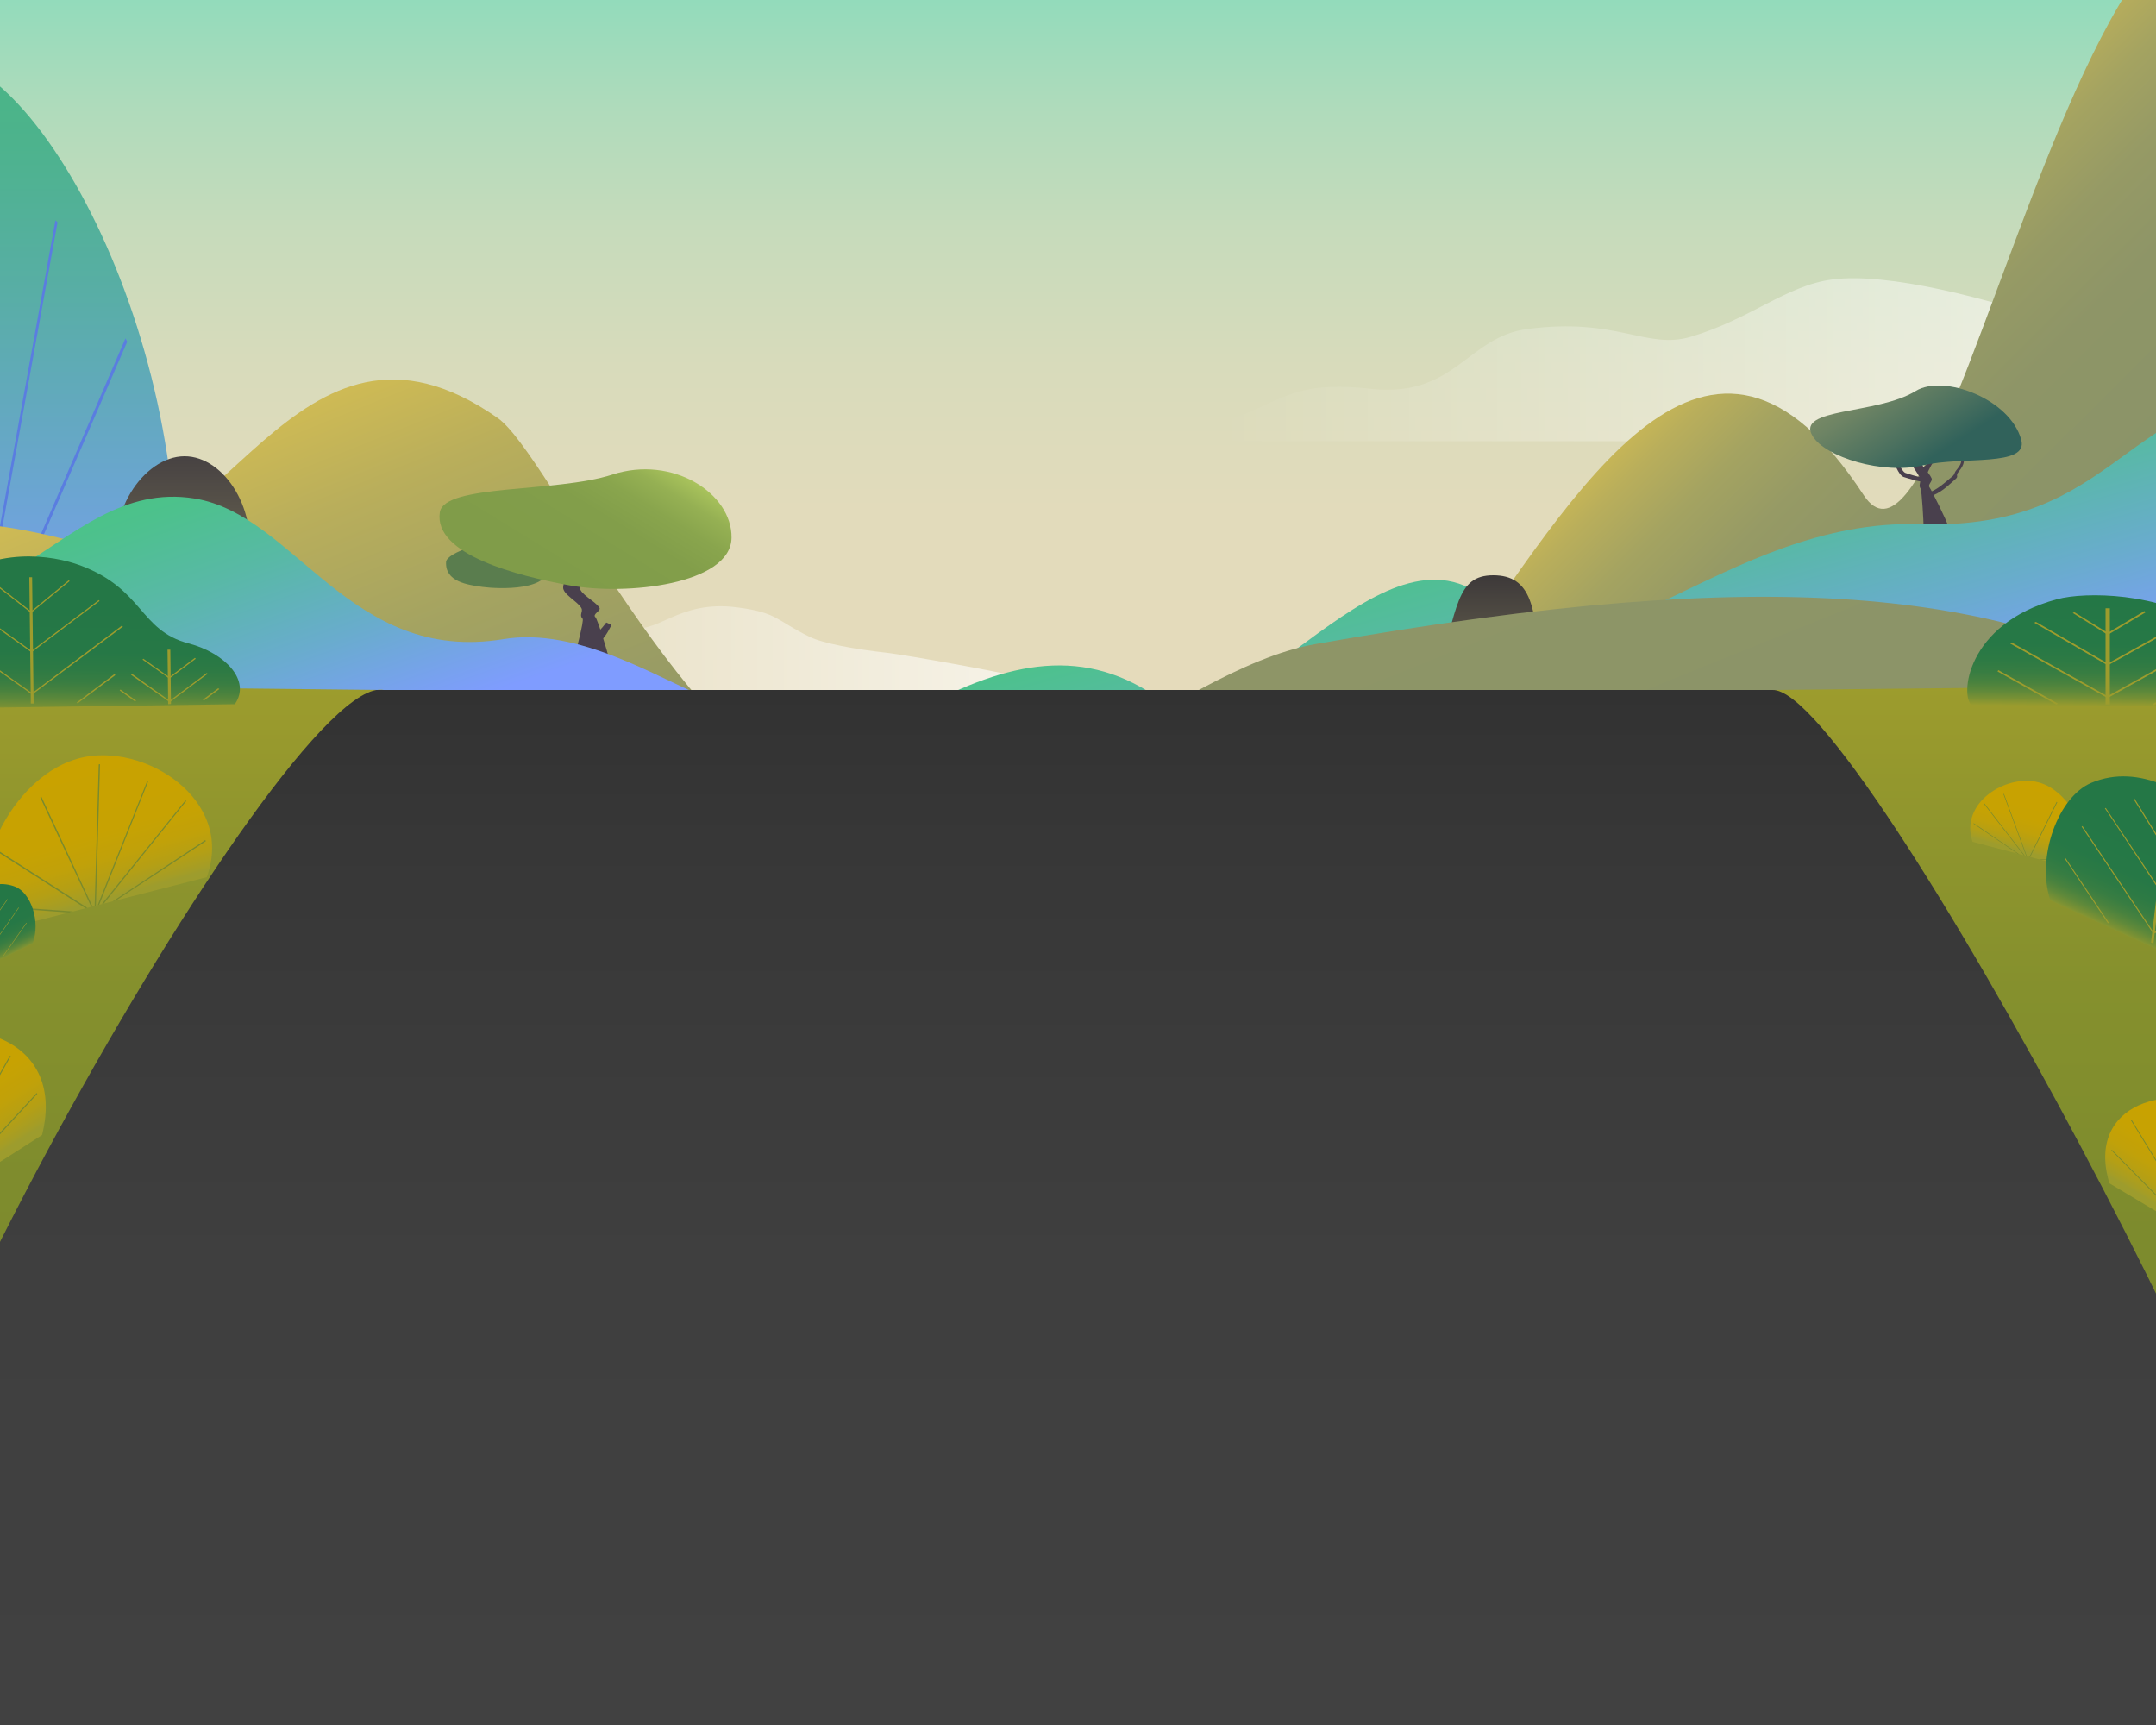 <?xml version="1.0" encoding="utf-8"?>
<!-- Generator: Adobe Illustrator 24.3.0, SVG Export Plug-In . SVG Version: 6.00 Build 0)  -->
<svg version="1.1" id="bg" xmlns="http://www.w3.org/2000/svg" xmlns:xlink="http://www.w3.org/1999/xlink" x="0px" y="0px"
	 viewBox="0 0 1000 800" style="enable-background:new 0 0 1000 800;" xml:space="preserve">
<rect x="0" y="0" width="1000" height="800" fill="#808080" stroke="none"/>
<style type="text/css">
	.st0{clip-path:url(#SVGID_2_);fill:url(#天空_1_);}
	.st1{clip-path:url(#SVGID_2_);fill-rule:evenodd;clip-rule:evenodd;fill:url(#雲_2_);}
	.st2{clip-path:url(#SVGID_2_);}
	.st3{fill:url(#SVGID_3_);}
	.st4{fill:#5A7DE0;}
	.st5{fill-rule:evenodd;clip-rule:evenodd;fill:url(#雲_3_);}
	.st6{fill:url(#後_1_);}
	.st7{fill:#49404D;}
	.st8{fill:url(#XMLID_2_);}
	.st9{fill:url(#右_前山_2_);}
	.st10{fill:url(#SVGID_4_);}
	.st11{fill:url(#後_4_);}
	.st12{fill:url(#SVGID_5_);}
	.st13{fill:#5A7D4E;}
	.st14{fill:url(#XMLID_4_);}
	.st15{fill:url(#左_前山_2_);}
	.st16{clip-path:url(#SVGID_2_);fill:url(#地板_1_);}
	.st17{fill:url(#SVGID_6_);}
	.st18{fill:url(#SVGID_7_);}
	.st19{fill:url(#SVGID_8_);}
	.st20{fill:#9D9C2D;}
	.st21{fill:url(#SVGID_9_);}
	.st22{fill:url(#SVGID_10_);}
	.st23{fill:#7A8A2D;}
	.st24{fill:url(#SVGID_11_);}
	.st25{fill:url(#SVGID_12_);}
	.st26{fill:url(#SVGID_13_);}
	.st27{fill:url(#SVGID_14_);}
	.st28{fill:url(#SVGID_15_);}
</style>
<g>
	<defs>
		<rect id="SVGID_1_" width="1000" height="800"/>
	</defs>
	<clipPath id="SVGID_2_">
		<use xlink:href="#SVGID_1_"  style="overflow:visible;"/>
	</clipPath>
	<linearGradient id="天空_1_" gradientUnits="userSpaceOnUse" x1="500" y1="-114.199" x2="500" y2="320.045">
		<stop  offset="0" style="stop-color:#3BDBBB"/>
		<stop  offset="8.952320e-03" style="stop-color:#3FDBBB"/>
		<stop  offset="0.127" style="stop-color:#6BDBBB"/>
		<stop  offset="0.251" style="stop-color:#90DBBB"/>
		<stop  offset="0.379" style="stop-color:#AFDBBB"/>
		<stop  offset="0.512" style="stop-color:#C7DBBB"/>
		<stop  offset="0.654" style="stop-color:#D8DBBB"/>
		<stop  offset="0.808" style="stop-color:#E2DBBB"/>
		<stop  offset="1" style="stop-color:#E5DBBB"/>
	</linearGradient>
	<rect id="天空" x="-12" y="-114.2" class="st0" width="1024" height="434.2"/>
	
		<linearGradient id="雲_2_" gradientUnits="userSpaceOnUse" x1="249.713" y1="297.832" x2="634.478" y2="297.832" gradientTransform="matrix(-1 0 0 1 744.191 0)">
		<stop  offset="0" style="stop-color:#FFFFFF;stop-opacity:0.7"/>
		<stop  offset="0.8" style="stop-color:#FFFFFF;stop-opacity:0"/>
	</linearGradient>
	<path id="雲_5_" class="st1" d="M110.6,317.5c-2,2.1-0.5,5.6,2.5,5.6l380.9,0c4.1,0-18.5-8.2-23.1-9.5
		c-6.2-1.8-49.6-9.7-59.9-10.9c-14.5-1.6-29.3-4.3-35.6-7.4c-15.4-7.6-14.8-11.2-33.4-13.6c-28-3.7-36.9,13.2-50.8,9.1
		c-18.6-5.5-29.6-15.9-43.9-17.8C213.4,268.6,123.6,303.5,110.6,317.5z"/>
	<g id="山_1_" class="st2">
		<g id="山_2_">
			
				<linearGradient id="SVGID_3_" gradientUnits="userSpaceOnUse" x1="54.54" y1="25.582" x2="54.54" y2="311.841" gradientTransform="matrix(1 0 0 1 -68.232 0)">
				<stop  offset="0" style="stop-color:#49B584"/>
				<stop  offset="0.145" style="stop-color:#4DB38D"/>
				<stop  offset="0.382" style="stop-color:#58AEA5"/>
				<stop  offset="0.68" style="stop-color:#69A6CD"/>
				<stop  offset="1" style="stop-color:#7F9CFF"/>
			</linearGradient>
			<path class="st3" d="M77.9,311.8C99.7,179.2,22.1,25.6-31,25.6c-51.5,0-90.4,141.4-74.5,286.3H77.9z"/>
			<g>
				<rect x="-14.9" y="46.9" class="st4" width="1.1" height="264.9"/>
			</g>
			<g>
				<polygon class="st4" points="-16.6,311.8 -61.9,80.3 -62.8,81.2 -17.7,311.8 				"/>
			</g>
			<g>
				<polygon class="st4" points="-20.9,311.8 -96.5,160.9 -97.2,162.6 -22.5,311.8 				"/>
			</g>
			<g>
				<polygon class="st4" points="-32.7,311.8 -101.3,261.1 -101.7,263.3 -36,311.8 				"/>
			</g>
			<g>
				<polygon class="st4" points="-11.1,311.8 26.7,103.1 25.7,102.2 -12.3,311.8 				"/>
			</g>
			<g>
				<polygon class="st4" points="-7.3,311.8 59,158.5 58.2,156.9 -8.7,311.8 				"/>
			</g>
			<g>
				<polygon class="st4" points="2.8,311.8 76.2,243.2 75.8,241.1 0.1,311.8 				"/>
			</g>
		</g>
		<linearGradient id="雲_3_" gradientUnits="userSpaceOnUse" x1="1055.221" y1="166.795" x2="501.028" y2="166.795">
			<stop  offset="0" style="stop-color:#FFFFFF;stop-opacity:0.7"/>
			<stop  offset="0.88" style="stop-color:#FFFFFF;stop-opacity:0"/>
		</linearGradient>
		<path id="雲_1_" class="st5" d="M1053.9,196.2c3,3.2,0.7,8.4-3.7,8.4l-548,0c-0.6,0-1.6-1.2-1-1.2c98.7-1.4,78-29.4,134.4-23.1
			c39.2,4.4,44.8-24,72.7-27.7c41.9-5.6,55.2,9.7,75.9,3.6c27.9-8.3,44.2-23.8,65.7-26.6C900.3,123,1034.4,175.3,1053.9,196.2z"/>
		
			<linearGradient id="後_1_" gradientUnits="userSpaceOnUse" x1="812.383" y1="19.851" x2="1033.602" y2="241.972" gradientTransform="matrix(1 0 0 1 -68.232 0)">
			<stop  offset="0.3" style="stop-color:#FFD746"/>
			<stop  offset="0.325" style="stop-color:#F3D04A"/>
			<stop  offset="0.399" style="stop-color:#D3BD53"/>
			<stop  offset="0.481" style="stop-color:#B9AE5B"/>
			<stop  offset="0.569" style="stop-color:#A4A361"/>
			<stop  offset="0.67" style="stop-color:#969A65"/>
			<stop  offset="0.792" style="stop-color:#8E9567"/>
			<stop  offset="0.994" style="stop-color:#8B9468"/>
		</linearGradient>
		<path id="後_3_" class="st6" d="M1330.1,312.6C1272.2,182.9,1143,171.1,1116,86.8C993.8-295.7,912.8,303.5,864.4,229.6
			c-72.2-110.3-132.2-3.4-192.8,83H1330.1z"/>
		<g id="樹_3_">
			<g>
				<path class="st7" d="M893.3,220.8c2-4.5,3-6,4.5-8.4c0.6-0.9,1.2-1.9,2-3.1l0.4-1.6c-0.8,1.2-0.4,2.2-1,3
					c-1.6,2.4-6.7,4.1-8.8,8.8L893.3,220.8z"/>
			</g>
			<g>
				<path class="st7" d="M891.8,223.4v-2c-1.8,0-6.9-1.7-8.1-2.1c-2-0.8-5.9-10.1-6.9-15.2l-1,0.4c0.7,3.7,3.6,15.3,7.1,16.7
					C884.5,221.7,889.9,223.4,891.8,223.4z"/>
			</g>
			<path class="st7" d="M907.6,217.8c5.5-6.6-1.5-5.9-4.8-8.9l1.1-0.2c4.4,0.8,10.4,3,4.6,10c-1.7,2,0.1,2.1-1.4,3.4
				c-3.5,3-7.2,7-12.5,8.2l-0.8-1.7c4.2-0.9,8-4.6,11.9-7.8C906.9,219.6,906.1,219.6,907.6,217.8z"/>
			<path class="st7" d="M891.5,196.8l10.2,0.3c-2.3,5.2-11.2,10.3-11.3,15.5c0,3,4.2,6.2,5.5,9.2c0.6,1.5-2,2.9-0.9,4.3
				c0.6,0.7,8.5,16.4,8.6,18c0.1,0.8,0,1.6,0,2.4c0,0.3-0.1,0.5-0.1,0.8l-11.7-0.2c0.1-0.3,0.2-0.6,0.2-0.9c0.1-0.7,0.2-1.5,0.2-2.2
				c0-1.5-0.8-16.6-1.4-17.4c-1.1-1.6,0.3-3.1-0.2-4.6c-1.1-3.1-4.8-6.4-4.5-9.5C886.7,207.1,888.7,201.9,891.5,196.8z"/>
			
				<linearGradient id="XMLID_2_" gradientUnits="userSpaceOnUse" x1="634.891" y1="211.873" x2="672.527" y2="156.126" gradientTransform="matrix(-1 -2.673726e-02 -2.673726e-02 1 1536.051 17.691)">
				<stop  offset="0" style="stop-color:#31625B"/>
				<stop  offset="0.224" style="stop-color:#4C715F"/>
				<stop  offset="0.551" style="stop-color:#6E8464"/>
				<stop  offset="0.822" style="stop-color:#839067"/>
				<stop  offset="1" style="stop-color:#8B9468"/>
			</linearGradient>
			<path id="XMLID_11_" class="st8" d="M840.7,202.2c-8-13.2,29.9-9.8,47.9-20.9c12.9-7.9,43.8,3.7,48.9,22.7
				c3.4,12.7-27.5,7.5-45.5,11.8C873.3,220.2,846.6,212,840.7,202.2z"/>
		</g>
		
			<linearGradient id="右_前山_2_" gradientUnits="userSpaceOnUse" x1="859.081" y1="199.52" x2="900.51" y2="349.137" gradientTransform="matrix(1 0 0 1 -68.232 0)">
			<stop  offset="0" style="stop-color:#49C484"/>
			<stop  offset="0.145" style="stop-color:#4DC18D"/>
			<stop  offset="0.382" style="stop-color:#58B9A5"/>
			<stop  offset="0.68" style="stop-color:#69ACCD"/>
			<stop  offset="1" style="stop-color:#7F9CFF"/>
		</linearGradient>
		<path id="右_前山_1_" class="st9" d="M1231,330.6c-57-50.8-85.5-150.4-162.4-150.4c-84.4,0-84.3,65.8-177.9,62.9
			c-91.3-2.9-154.5,82.2-197.2,38.6c-50-51.2-116.2,69.1-157.5,41.2c-36-24.4-72.3-14.7-112.7,7.7H1231z"/>
		
			<linearGradient id="SVGID_4_" gradientUnits="userSpaceOnUse" x1="758.052" y1="266.877" x2="758.052" y2="313.841" gradientTransform="matrix(1 0 0 1 -68.232 0)">
			<stop  offset="0" style="stop-color:#3D3939"/>
			<stop  offset="0.999" style="stop-color:#6A6551"/>
		</linearGradient>
		<path class="st10" d="M713.4,313.8c-0.2-32.3-3.3-47-20.8-47c-17.4,0-16.4,15.7-26.3,47H713.4z"/>
		
			<linearGradient id="後_4_" gradientUnits="userSpaceOnUse" x1="254.811" y1="-159.973" x2="530.058" y2="522.519" gradientTransform="matrix(1 0 0 1 -68.232 0)">
			<stop  offset="0.3" style="stop-color:#FFD746"/>
			<stop  offset="0.325" style="stop-color:#F3D04A"/>
			<stop  offset="0.4" style="stop-color:#D3BD53"/>
			<stop  offset="0.482" style="stop-color:#B9AE5B"/>
			<stop  offset="0.572" style="stop-color:#A4A361"/>
			<stop  offset="0.673" style="stop-color:#969A65"/>
			<stop  offset="0.796" style="stop-color:#8E9567"/>
			<stop  offset="1" style="stop-color:#8B9468"/>
		</linearGradient>
		<path id="後_2_" class="st11" d="M1011.1,320c-85.1-44.7-184.3-59.6-400.9-21.3c-67.2,11.9-148.8,101.6-220.3,76.9
			c-73-25.2-135.5-165.1-159-181.7c-94.7-66.5-129.5,75-196.1,57.4C-75.8,222.1-68.3,271.8-115.6,320L-12,912h1024L1011.1,320z"/>
		
			<linearGradient id="SVGID_5_" gradientUnits="userSpaceOnUse" x1="133.99" y1="211.626" x2="133.99" y2="262.925" gradientTransform="matrix(-1 0 0 1 219.029 0)">
			<stop  offset="0" style="stop-color:#474242"/>
			<stop  offset="0.999" style="stop-color:#6A6551"/>
		</linearGradient>
		<path class="st12" d="M56,262.9c-7.9-23.3,10.3-51.3,29.6-51.3c18.7,0,34.9,25.8,29.1,51.3H56z"/>
		<g id="樹_2_">
			<g>
				<path class="st7" d="M247,274.8L247,274.8L247,274.8z"/>
			</g>
			<g>
				<path class="st7" d="M283.6,289.8c0,0-2.6,5.8-5.1,7.4l-2.4-3c2-1.3,5.1-5.5,5.1-5.5L283.6,289.8z"/>
			</g>
			<g>
				<path class="st7" d="M269.9,255.9h15.1c-3.3,5.5-16.2,11-16.1,16.5c0.1,3.2,7.1,6.3,9.1,9.4c1,1.5-3.5,3-1.8,4.5
					c0.9,0.7,5.9,17,6.1,18.7c0.1,0.8,0.1,1.7,0,2.5c0,0.3-0.1,0.6-0.1,0.8H266c0.1-0.3,0.2-0.7,0.3-1c0.2-0.8,0.3-1.5,0.3-2.3
					c0-1.5,4.5-17.3,3.6-18.1c-1.7-1.6,0.3-3.2-0.5-4.8c-1.7-3.2-8.8-6.5-8.5-9.8C261.8,266.8,265.9,261.3,269.9,255.9z"/>
			</g>
			<path id="XMLID_9_" class="st13" d="M206.9,260.6c0.2-4.3,19.1-10.5,30.3-9.9c8.4,0.5,15.8,3.3,17.1,10.9
				c2.2,12.7-23.2,11.6-30.5,10.6C216.5,271.2,206.4,269.7,206.9,260.6z"/>
			
				<linearGradient id="XMLID_4_" gradientUnits="userSpaceOnUse" x1="1255.896" y1="338.679" x2="1230.219" y2="270.648" gradientTransform="matrix(-0.987 -0.159 -0.174 1.077 1557.708 103.659)">
				<stop  offset="0" style="stop-color:#809C49"/>
				<stop  offset="0.458" style="stop-color:#829E4A"/>
				<stop  offset="0.646" style="stop-color:#89A54D"/>
				<stop  offset="0.785" style="stop-color:#95B053"/>
				<stop  offset="0.899" style="stop-color:#A7C15B"/>
				<stop  offset="0.997" style="stop-color:#BDD666"/>
				<stop  offset="1" style="stop-color:#BED766"/>
			</linearGradient>
			<path id="XMLID_3_" class="st14" d="M204,237.6c2-13.2,53.9-9,80-17.5c27.9-9.1,55.6,8.6,55.3,29.3c-0.3,21.6-48.8,27-75.6,22
				C240.5,267.1,201,257.3,204,237.6z"/>
		</g>
		
			<linearGradient id="左_前山_2_" gradientUnits="userSpaceOnUse" x1="104.362" y1="229.554" x2="153.672" y2="371.095" gradientTransform="matrix(1 0 0 1 -68.232 0)">
			<stop  offset="0" style="stop-color:#49C484"/>
			<stop  offset="0.145" style="stop-color:#4DC18D"/>
			<stop  offset="0.382" style="stop-color:#58B9A5"/>
			<stop  offset="0.68" style="stop-color:#69ACCD"/>
			<stop  offset="1" style="stop-color:#7F9CFF"/>
		</linearGradient>
		<path id="左_前山_1_" class="st15" d="M327.7,323.6c-22.1-8.8-59.5-32.9-94.1-27.2c-71.3,11.8-96.6-57.6-143.3-65.2
			c-65.8-10.7-91.5,87-192.9,34.9c-60.4-31.1-82.5,31.9-87.4,57.5H327.7z"/>
	</g>
	<linearGradient id="地板_1_" gradientUnits="userSpaceOnUse" x1="500" y1="912" x2="500" y2="320.045">
		<stop  offset="0" style="stop-color:#424242"/>
		<stop  offset="0.552" style="stop-color:#3F3F3F"/>
		<stop  offset="0.883" style="stop-color:#373737"/>
		<stop  offset="1" style="stop-color:#323232"/>
	</linearGradient>
	<rect id="地板" x="-12" y="320" class="st16" width="1024" height="592"/>
	<g id="草_8_" class="st2">
		<g id="草皮_1_">
			<linearGradient id="SVGID_6_" gradientUnits="userSpaceOnUse" x1="56.195" y1="765.458" x2="56.195" y2="318.045">
				<stop  offset="0" style="stop-color:#7A8A2D"/>
				<stop  offset="0.429" style="stop-color:#7D8B2D"/>
				<stop  offset="0.687" style="stop-color:#85902D"/>
				<stop  offset="0.899" style="stop-color:#93972D"/>
				<stop  offset="1" style="stop-color:#9D9C2D"/>
			</linearGradient>
			<path class="st17" d="M-62,765.5L-12,318l190,2C131.5,310.6-96.9,723.8-62,765.5z"/>
			<linearGradient id="SVGID_7_" gradientUnits="userSpaceOnUse" x1="942.63" y1="765.458" x2="942.63" y2="318.045">
				<stop  offset="0" style="stop-color:#7A8A2D"/>
				<stop  offset="0.429" style="stop-color:#7D8B2D"/>
				<stop  offset="0.687" style="stop-color:#85902D"/>
				<stop  offset="0.899" style="stop-color:#93972D"/>
				<stop  offset="1" style="stop-color:#9D9C2D"/>
			</linearGradient>
			<path class="st18" d="M1062,765.5L1012,318l-190,2C862.8,318,1081.8,736.2,1062,765.5z"/>
		</g>
		<g id="草">
			<g>
				
					<linearGradient id="SVGID_8_" gradientUnits="userSpaceOnUse" x1="49.206" y1="279.974" x2="49.206" y2="331.77" gradientTransform="matrix(-0.983 -8.904727e-03 0 1 1024.099 -3.548)">
					<stop  offset="0" style="stop-color:#247746"/>
					<stop  offset="0.433" style="stop-color:#267846"/>
					<stop  offset="0.589" style="stop-color:#2D7A44"/>
					<stop  offset="0.7" style="stop-color:#387D42"/>
					<stop  offset="0.79" style="stop-color:#49823E"/>
					<stop  offset="0.867" style="stop-color:#5F893A"/>
					<stop  offset="0.934" style="stop-color:#7A9134"/>
					<stop  offset="0.994" style="stop-color:#999B2E"/>
					<stop  offset="1" style="stop-color:#9D9C2D"/>
				</linearGradient>
				<path class="st19" d="M1032.8,327.4l-118.1-0.1c-5.8-4.1-2.9-38,39.4-49.4c13.4-3.6,47.5-3,69.6,12
					c14.9,10.1,20.7,24.5,9.3,37.4C1032.9,327.2,1032.9,327.3,1032.8,327.4z"/>
			</g>
			<g>
				<g>
					<polygon class="st20" points="978.6,326.7 976.6,326.7 976.6,282.1 978.6,282.1 					"/>
				</g>
				<g>
					<path class="st20" d="M944.3,288.4c-0.3,0.1-0.5,0.3-0.8,0.4l33.8,19.6l0.7-0.5L944.3,288.4z"/>
				</g>
				<g>
					<path class="st20" d="M933.1,298c-0.2,0.2-0.4,0.3-0.7,0.5l44.9,25.1l0.6-0.5L933.1,298z"/>
				</g>
				<g>
					<path class="st20" d="M926.9,310.8c-0.2,0.2-0.3,0.4-0.4,0.6l27.3,15.4l0.7-0.5L926.9,310.8z"/>
				</g>
				<g>
					<polygon class="st20" points="999.1,327.1 998.4,326.6 1030.3,308.2 1031,308.7 					"/>
				</g>
				<g>
					<polygon class="st20" points="977.3,294.2 961.4,284.3 962.1,283.9 978,293.7 					"/>
				</g>
				<g>
					<polygon class="st20" points="978,308.4 977.3,307.9 1011.9,288.7 1012.5,289.2 					"/>
				</g>
				<g>
					<polygon class="st20" points="978,323.5 977.3,323 1023.3,297.4 1023.9,297.9 					"/>
				</g>
				<g>
					<polygon class="st20" points="978,294.2 977.3,293.7 994.6,283.4 995.3,283.9 					"/>
				</g>
			</g>
		</g>
		<g id="草_1_">
			<g>
				
					<linearGradient id="SVGID_9_" gradientUnits="userSpaceOnUse" x1="-122.44" y1="274.204" x2="-122.44" y2="330.67" gradientTransform="matrix(0.995 1.117798e-02 3.383480e-02 1.016 145.249 2.698)">
					<stop  offset="0" style="stop-color:#247746"/>
					<stop  offset="0.39" style="stop-color:#267846"/>
					<stop  offset="0.53" style="stop-color:#2D7A44"/>
					<stop  offset="0.63" style="stop-color:#387D42"/>
					<stop  offset="0.711" style="stop-color:#49823E"/>
					<stop  offset="0.78" style="stop-color:#5F893A"/>
					<stop  offset="0.84" style="stop-color:#7A9134"/>
					<stop  offset="0.894" style="stop-color:#999B2E"/>
					<stop  offset="0.9" style="stop-color:#9D9C2D"/>
				</linearGradient>
				<path class="st21" d="M-38.8,328.7l147.7-2.1c7.7-10.9-4.4-23.7-21.4-28.2c-23-6-20.8-25.2-50.3-36.2c-13-4.8-39.9-9.1-63.3,9.4
					c-15.4,12.1-22.7,41.4-12.9,56.8C-39,328.5-38.9,328.6-38.8,328.7z"/>
			</g>
			<g>
				<g>
					<polygon class="st20" points="15.6,326.3 14.3,326.3 13.6,267.7 14.9,267.7 					"/>
				</g>
				<g>
					<polygon class="st20" points="14.4,302.4 -17.5,279.6 -17.1,279.1 14.8,302 					"/>
				</g>
				<g>
					<polygon class="st20" points="14.7,322 -28,291.7 -27.6,291.3 15.1,321.6 					"/>
				</g>
				<g>
					<polygon class="st20" points="-8.5,326.8 -34.4,308.4 -34,308 -8.1,326.4 					"/>
				</g>
				<g>
					<polygon class="st20" points="62.7,325.4 55.5,320.2 55.9,319.8 63.1,324.9 					"/>
				</g>
				<g>
					<polygon class="st20" points="94.6,324.9 94.1,324.5 101.2,319.2 101.7,319.6 					"/>
				</g>
				<g>
					<polygon class="st20" points="36,326.2 35.6,325.8 53.1,312.6 53.5,313.1 					"/>
				</g>
				<g>
					<polygon class="st20" points="14.2,284.1 -3.8,270 -3.4,269.6 14.6,283.7 					"/>
				</g>
				<g>
					<polygon class="st20" points="14.8,302.4 14.4,302 45.8,278.3 46.2,278.7 					"/>
				</g>
				<g>
					<polygon class="st20" points="15.1,322 14.7,321.6 56.6,290.1 57,290.6 					"/>
				</g>
				<g>
					<polygon class="st20" points="78.7,314.6 78.3,314.2 90.4,305.1 90.8,305.5 					"/>
				</g>
				<g>
					<polygon class="st20" points="78.8,325.6 78.4,325.2 95.9,312.1 96.3,312.5 					"/>
				</g>
				<g>
					<polygon class="st20" points="78.4,314.6 66.1,305.9 66.5,305.5 78.8,314.2 					"/>
				</g>
				<g>
					<polygon class="st20" points="78.6,325.6 60.8,313 61.2,312.5 79,325.2 					"/>
				</g>
				<g>
					<polygon class="st20" points="14.6,284.1 14.2,283.7 31.9,269.1 32.3,269.5 					"/>
				</g>
				<g>
					<polygon class="st20" points="79.3,326.5 78,326.6 77.7,301.3 79,301.3 					"/>
				</g>
			</g>
		</g>
		<g id="草_2_">
			
				<linearGradient id="SVGID_10_" gradientUnits="userSpaceOnUse" x1="1007.636" y1="385.468" x2="1007.636" y2="349.823" gradientTransform="matrix(-1.085 -0.286 0 1 2033.386 299.778)">
				<stop  offset="5.000000e-02" style="stop-color:#9D9C2D"/>
				<stop  offset="8.557678e-02" style="stop-color:#A59D25"/>
				<stop  offset="0.189" style="stop-color:#B59F14"/>
				<stop  offset="0.318" style="stop-color:#C1A109"/>
				<stop  offset="0.498" style="stop-color:#C7A202"/>
				<stop  offset="1" style="stop-color:#C9A200"/>
			</linearGradient>
			<path class="st22" d="M914.9,390.4c-6.1-18.1,15.6-31.5,30.5-27.6c14.4,3.8,25.3,24.3,20.8,41.1L914.9,390.4z"/>
			<g>
				<polygon class="st23" points="940.5,397.2 940.5,364.2 940.8,364.3 940.8,397.3 				"/>
			</g>
			<g>
				<polygon class="st23" points="941.3,397.4 953.9,371.9 954.2,372.1 941.6,397.5 				"/>
			</g>
			<g>
				<polygon class="st23" points="945.8,398.6 965,397.3 965.1,397.6 946.7,398.8 				"/>
			</g>
			<g>
				<polygon class="st23" points="939.8,397 929.2,368.2 929.5,368.2 940.1,397.1 				"/>
			</g>
			<g>
				<polygon class="st23" points="938.7,396.7 920.1,372.7 920.4,372.6 939.1,396.8 				"/>
			</g>
			<g>
				<polygon class="st23" points="935.9,396 915.3,382 915.5,381.8 936.6,396.2 				"/>
			</g>
		</g>
		<g id="草_3_">
			
				<linearGradient id="SVGID_11_" gradientUnits="userSpaceOnUse" x1="1823.153" y1="780.717" x2="1821.197" y2="708.334" gradientTransform="matrix(1.093 -0.28 -2.956030e-02 1 -1925.372 151.707)">
				<stop  offset="5.000000e-02" style="stop-color:#9D9C2D"/>
				<stop  offset="8.557678e-02" style="stop-color:#A59D25"/>
				<stop  offset="0.189" style="stop-color:#B59F14"/>
				<stop  offset="0.318" style="stop-color:#C1A109"/>
				<stop  offset="0.498" style="stop-color:#C7A202"/>
				<stop  offset="1" style="stop-color:#C9A200"/>
			</linearGradient>
			<path class="st24" d="M95.9,406.8c13.2-36-29.2-62.9-59-55.2c-28.9,7.4-51.7,48-43.9,81.6L95.9,406.8z"/>
			<g>
				<polygon class="st23" points="44.5,420 46.4,354.4 45.8,354.5 43.9,420.1 				"/>
			</g>
			<g>
				<polygon class="st23" points="42.9,420.4 19.2,369.5 18.7,369.9 42.3,420.5 				"/>
			</g>
			<g>
				<polygon class="st23" points="40.5,421 -0.8,394.5 -1.2,395 39.6,421.2 				"/>
			</g>
			<g>
				<polygon class="st23" points="33.9,422.7 -4.2,420 -4.4,420.6 32.1,423.2 				"/>
			</g>
			<g>
				<polygon class="st23" points="46,419.6 68.7,362.5 68.2,362.4 45.3,419.8 				"/>
			</g>
			<g>
				<polygon class="st23" points="48.2,419 86.4,371.5 86,371.2 47.3,419.2 				"/>
			</g>
			<g>
				<polygon class="st23" points="53.8,417.6 95.5,390.1 95.2,389.6 52.3,418 				"/>
			</g>
		</g>
		<g id="草_4_">
			<g>
				
					<linearGradient id="SVGID_12_" gradientUnits="userSpaceOnUse" x1="-14.069" y1="358.265" x2="-14.069" y2="419.074" gradientTransform="matrix(0.948 0.434 -0.117 0.975 1076.006 52.427)">
					<stop  offset="0" style="stop-color:#247746"/>
					<stop  offset="0.39" style="stop-color:#267846"/>
					<stop  offset="0.53" style="stop-color:#2D7A44"/>
					<stop  offset="0.63" style="stop-color:#387D42"/>
					<stop  offset="0.711" style="stop-color:#49823E"/>
					<stop  offset="0.78" style="stop-color:#5F893A"/>
					<stop  offset="0.84" style="stop-color:#7A9134"/>
					<stop  offset="0.894" style="stop-color:#999B2E"/>
					<stop  offset="0.9" style="stop-color:#9D9C2D"/>
				</linearGradient>
				<path class="st25" d="M951,417.6l129.1,59.1c8.2-8.3-0.5-26.7-14.8-38.4c-19.2-15.8-14.7-35-39-58.8
					c-10.6-10.4-33.5-26.1-56.4-16.4c-15.1,6.4-25.5,34-19,54.2C950.9,417.3,951,417.5,951,417.6z"/>
			</g>
			<g>
				<g>
					<polygon class="st20" points="998.8,437.6 997.7,437.1 1005,375.4 1006.2,375.9 					"/>
				</g>
				<g>
					<polygon class="st20" points="1001,412.1 976.3,374.9 976.7,374.7 1001.5,411.9 					"/>
				</g>
				<g>
					<polygon class="st20" points="998.6,432.8 965.5,383.4 965.9,383.1 999,432.5 					"/>
				</g>
				<g>
					<polygon class="st20" points="977.7,428.2 957.6,398.1 958,397.9 978.1,427.9 					"/>
				</g>
				<g>
					<polygon class="st20" points="1040,456.2 1034.4,447.8 1034.8,447.5 1040.4,455.9 					"/>
				</g>
				<g>
					<polygon class="st20" points="1067.8,468.9 1067.5,468.3 1074.5,465.7 1074.8,466.3 					"/>
				</g>
				<g>
					<polygon class="st20" points="1016.7,446 1016.3,445.4 1033.4,438.9 1033.7,439.5 					"/>
				</g>
				<g>
					<polygon class="st20" points="1003.3,392.8 989.6,370.6 990,370.3 1003.8,392.6 					"/>
				</g>
				<g>
					<polygon class="st20" points="1001.4,412.3 1001.1,411.7 1031.7,399.8 1032,400.4 					"/>
				</g>
				<g>
					<polygon class="st20" points="998.9,433 998.6,432.3 1039.5,416.7 1039.8,417.3 					"/>
				</g>
				<g>
					<polygon class="st20" points="1055.4,451.6 1055.1,451 1066.9,446.5 1067.3,447.1 					"/>
				</g>
				<g>
					<polygon class="st20" points="1054.1,463.1 1053.7,462.5 1070.8,456 1071.1,456.6 					"/>
				</g>
				<g>
					<polygon class="st20" points="1055.2,451.5 1045.6,437.2 1046,436.9 1055.6,451.2 					"/>
				</g>
				<g>
					<polygon class="st20" points="1053.8,463 1040,442.4 1040.4,442.1 1054.2,462.7 					"/>
				</g>
				<g>
					<polygon class="st20" points="1003.7,393 1003.4,392.4 1020.8,384.4 1021.2,385 					"/>
				</g>
				<g>
					<polygon class="st20" points="1054.3,464.3 1053.2,463.8 1056.4,437.2 1057.5,437.8 					"/>
				</g>
			</g>
		</g>
		<g id="草_5_">
			<g>
				
					<linearGradient id="SVGID_13_" gradientUnits="userSpaceOnUse" x1="-660.263" y1="754.988" x2="-660.263" y2="785.111" gradientTransform="matrix(-0.968 0.469 7.365418e-02 0.962 -713.804 11.775)">
					<stop  offset="0" style="stop-color:#247746"/>
					<stop  offset="0.39" style="stop-color:#267846"/>
					<stop  offset="0.53" style="stop-color:#2D7A44"/>
					<stop  offset="0.63" style="stop-color:#387D42"/>
					<stop  offset="0.711" style="stop-color:#49823E"/>
					<stop  offset="0.78" style="stop-color:#5F893A"/>
					<stop  offset="0.84" style="stop-color:#7A9134"/>
					<stop  offset="0.894" style="stop-color:#999B2E"/>
					<stop  offset="0.9" style="stop-color:#9D9C2D"/>
				</linearGradient>
				<path class="st26" d="M15.2,437.6l-65.3,31.7c-3.9-3.9,0.9-13.1,8.2-19.2c9.9-8.2,8.1-17.5,20.6-29.7
					c5.5-5.3,17.2-13.5,28.3-9.2c7.3,2.8,11.9,16.2,8.2,26.2C15.3,437.4,15.2,437.5,15.2,437.6z"/>
			</g>
			<g>
				<g>
					<polygon class="st20" points="-8.9,448.4 -8.4,448.1 -10.7,417.9 -11.2,418.2 					"/>
				</g>
				<g>
					<polygon class="st20" points="-9.5,435.9 3.6,417.1 3.4,417 -9.7,435.8 					"/>
				</g>
				<g>
					<polygon class="st20" points="-8.7,446 8.8,421 8.6,420.9 -8.9,445.9 					"/>
				</g>
				<g>
					<polygon class="st20" points="1.7,443.3 12.4,428.1 12.2,428 1.5,443.2 					"/>
				</g>
				<g>
					<polygon class="st20" points="-29.8,458.3 -26.8,454.1 -27,454 -30,458.2 					"/>
				</g>
				<g>
					<polygon class="st20" points="-43.9,465.2 -43.7,464.9 -47.1,463.7 -47.2,464 					"/>
				</g>
				<g>
					<polygon class="st20" points="-18,452.9 -17.8,452.5 -26.1,449.7 -26.3,450 					"/>
				</g>
				<g>
					<polygon class="st20" points="-10.2,426.5 -2.9,415.2 -3.1,415.1 -10.4,426.4 					"/>
				</g>
				<g>
					<polygon class="st20" points="-9.7,436 -9.5,435.7 -24.4,430.5 -24.6,430.8 					"/>
				</g>
				<g>
					<polygon class="st20" points="-8.9,446.1 -8.7,445.8 -28.6,438.9 -28.8,439.2 					"/>
				</g>
				<g>
					<polygon class="st20" points="-37.3,456.4 -37.2,456.1 -42.9,454.1 -43.1,454.4 					"/>
				</g>
				<g>
					<polygon class="st20" points="-36.9,462 -36.7,461.7 -45,458.9 -45.2,459.2 					"/>
				</g>
				<g>
					<polygon class="st20" points="-37.2,456.3 -32.1,449.1 -32.3,449 -37.4,456.2 					"/>
				</g>
				<g>
					<polygon class="st20" points="-36.8,462 -29.5,451.6 -29.7,451.4 -37,461.8 					"/>
				</g>
				<g>
					<polygon class="st20" points="-10.4,426.6 -10.2,426.3 -18.7,422.7 -18.9,423 					"/>
				</g>
				<g>
					<polygon class="st20" points="-37.1,462.6 -36.5,462.3 -37.5,449.4 -38,449.6 					"/>
				</g>
			</g>
		</g>
		<g id="草_7_">
			
				<linearGradient id="SVGID_14_" gradientUnits="userSpaceOnUse" x1="929.052" y1="508.373" x2="929.052" y2="442.53" gradientTransform="matrix(-1.085 -0.648 0 1 2033.377 670.749)">
				<stop  offset="5.000000e-02" style="stop-color:#9D9C2D"/>
				<stop  offset="8.557678e-02" style="stop-color:#A59D25"/>
				<stop  offset="0.189" style="stop-color:#B59F14"/>
				<stop  offset="0.318" style="stop-color:#C1A109"/>
				<stop  offset="0.498" style="stop-color:#C7A202"/>
				<stop  offset="1" style="stop-color:#C9A200"/>
			</linearGradient>
			<path class="st27" d="M978.4,548.8c-11.3-37.2,28.8-48.6,56.3-32.2c26.6,15.9,46.7,60.4,38.5,88.8L978.4,548.8z"/>
			<g>
				<polygon class="st23" points="1025.7,577.1 1025.8,516.2 1026.3,516.5 1026.3,577.4 				"/>
			</g>
			<g>
				<polygon class="st23" points="1027.2,577.9 1050.6,538.7 1051.1,539.2 1027.8,578.3 				"/>
			</g>
			<g>
				<polygon class="st23" points="1029.4,579.3 1068.5,567.9 1068.9,568.5 1030.2,579.8 				"/>
			</g>
			<g>
				<polygon class="st23" points="1035.5,582.9 1071,592.4 1071.2,593 1037.2,583.9 				"/>
			</g>
			<g>
				<polygon class="st23" points="1024.4,576.3 1004.9,516.6 1005.4,516.7 1025,576.6 				"/>
			</g>
			<g>
				<polygon class="st23" points="1022.4,575.1 988.2,519.3 988.6,519.2 1023.1,575.5 				"/>
			</g>
			<g>
				<polygon class="st23" points="1017.2,572 979.3,533.5 979.5,533.2 1018.6,572.8 				"/>
			</g>
		</g>
		<g id="草_6_">
			
				<linearGradient id="SVGID_15_" gradientUnits="userSpaceOnUse" x1="1729.896" y1="1124.865" x2="1729.896" y2="1040.47" gradientTransform="matrix(1.049 -0.67 5.232986e-02 0.98 -1912.422 620.555)">
				<stop  offset="5.000000e-02" style="stop-color:#9D9C2D"/>
				<stop  offset="8.557678e-02" style="stop-color:#A59D25"/>
				<stop  offset="0.189" style="stop-color:#B59F14"/>
				<stop  offset="0.318" style="stop-color:#C1A109"/>
				<stop  offset="0.498" style="stop-color:#C7A202"/>
				<stop  offset="1" style="stop-color:#C9A200"/>
			</linearGradient>
			<path class="st28" d="M19.5,526.4c11.9-47.2-40.1-59.9-74.1-38.1c-33,21-55.7,77.8-43.3,113.1L19.5,526.4z"/>
			<g>
				<polygon class="st23" points="-39.2,563.9 -43.4,487.4 -44,487.9 -39.9,564.3 				"/>
			</g>
			<g>
				<polygon class="st23" points="-41,565 -73.6,516.7 -74.2,517.3 -41.8,565.5 				"/>
			</g>
			<g>
				<polygon class="st23" points="-43.8,566.8 -94.5,554.1 -95,554.9 -44.8,567.4 				"/>
			</g>
			<g>
				<polygon class="st23" points="-51.3,571.6 -96.1,585 -96.2,585.8 -53.4,573 				"/>
			</g>
			<g>
				<polygon class="st23" points="-37.5,562.8 -16.6,487.1 -17.2,487.2 -38.3,563.3 				"/>
			</g>
			<g>
				<polygon class="st23" points="-35.1,561.2 5,489.8 4.5,489.7 -36,561.8 				"/>
			</g>
			<g>
				<polygon class="st23" points="-28.6,557.1 17.3,507.3 17,506.9 -30.4,558.2 				"/>
			</g>
		</g>
	</g>
</g>
</svg>

